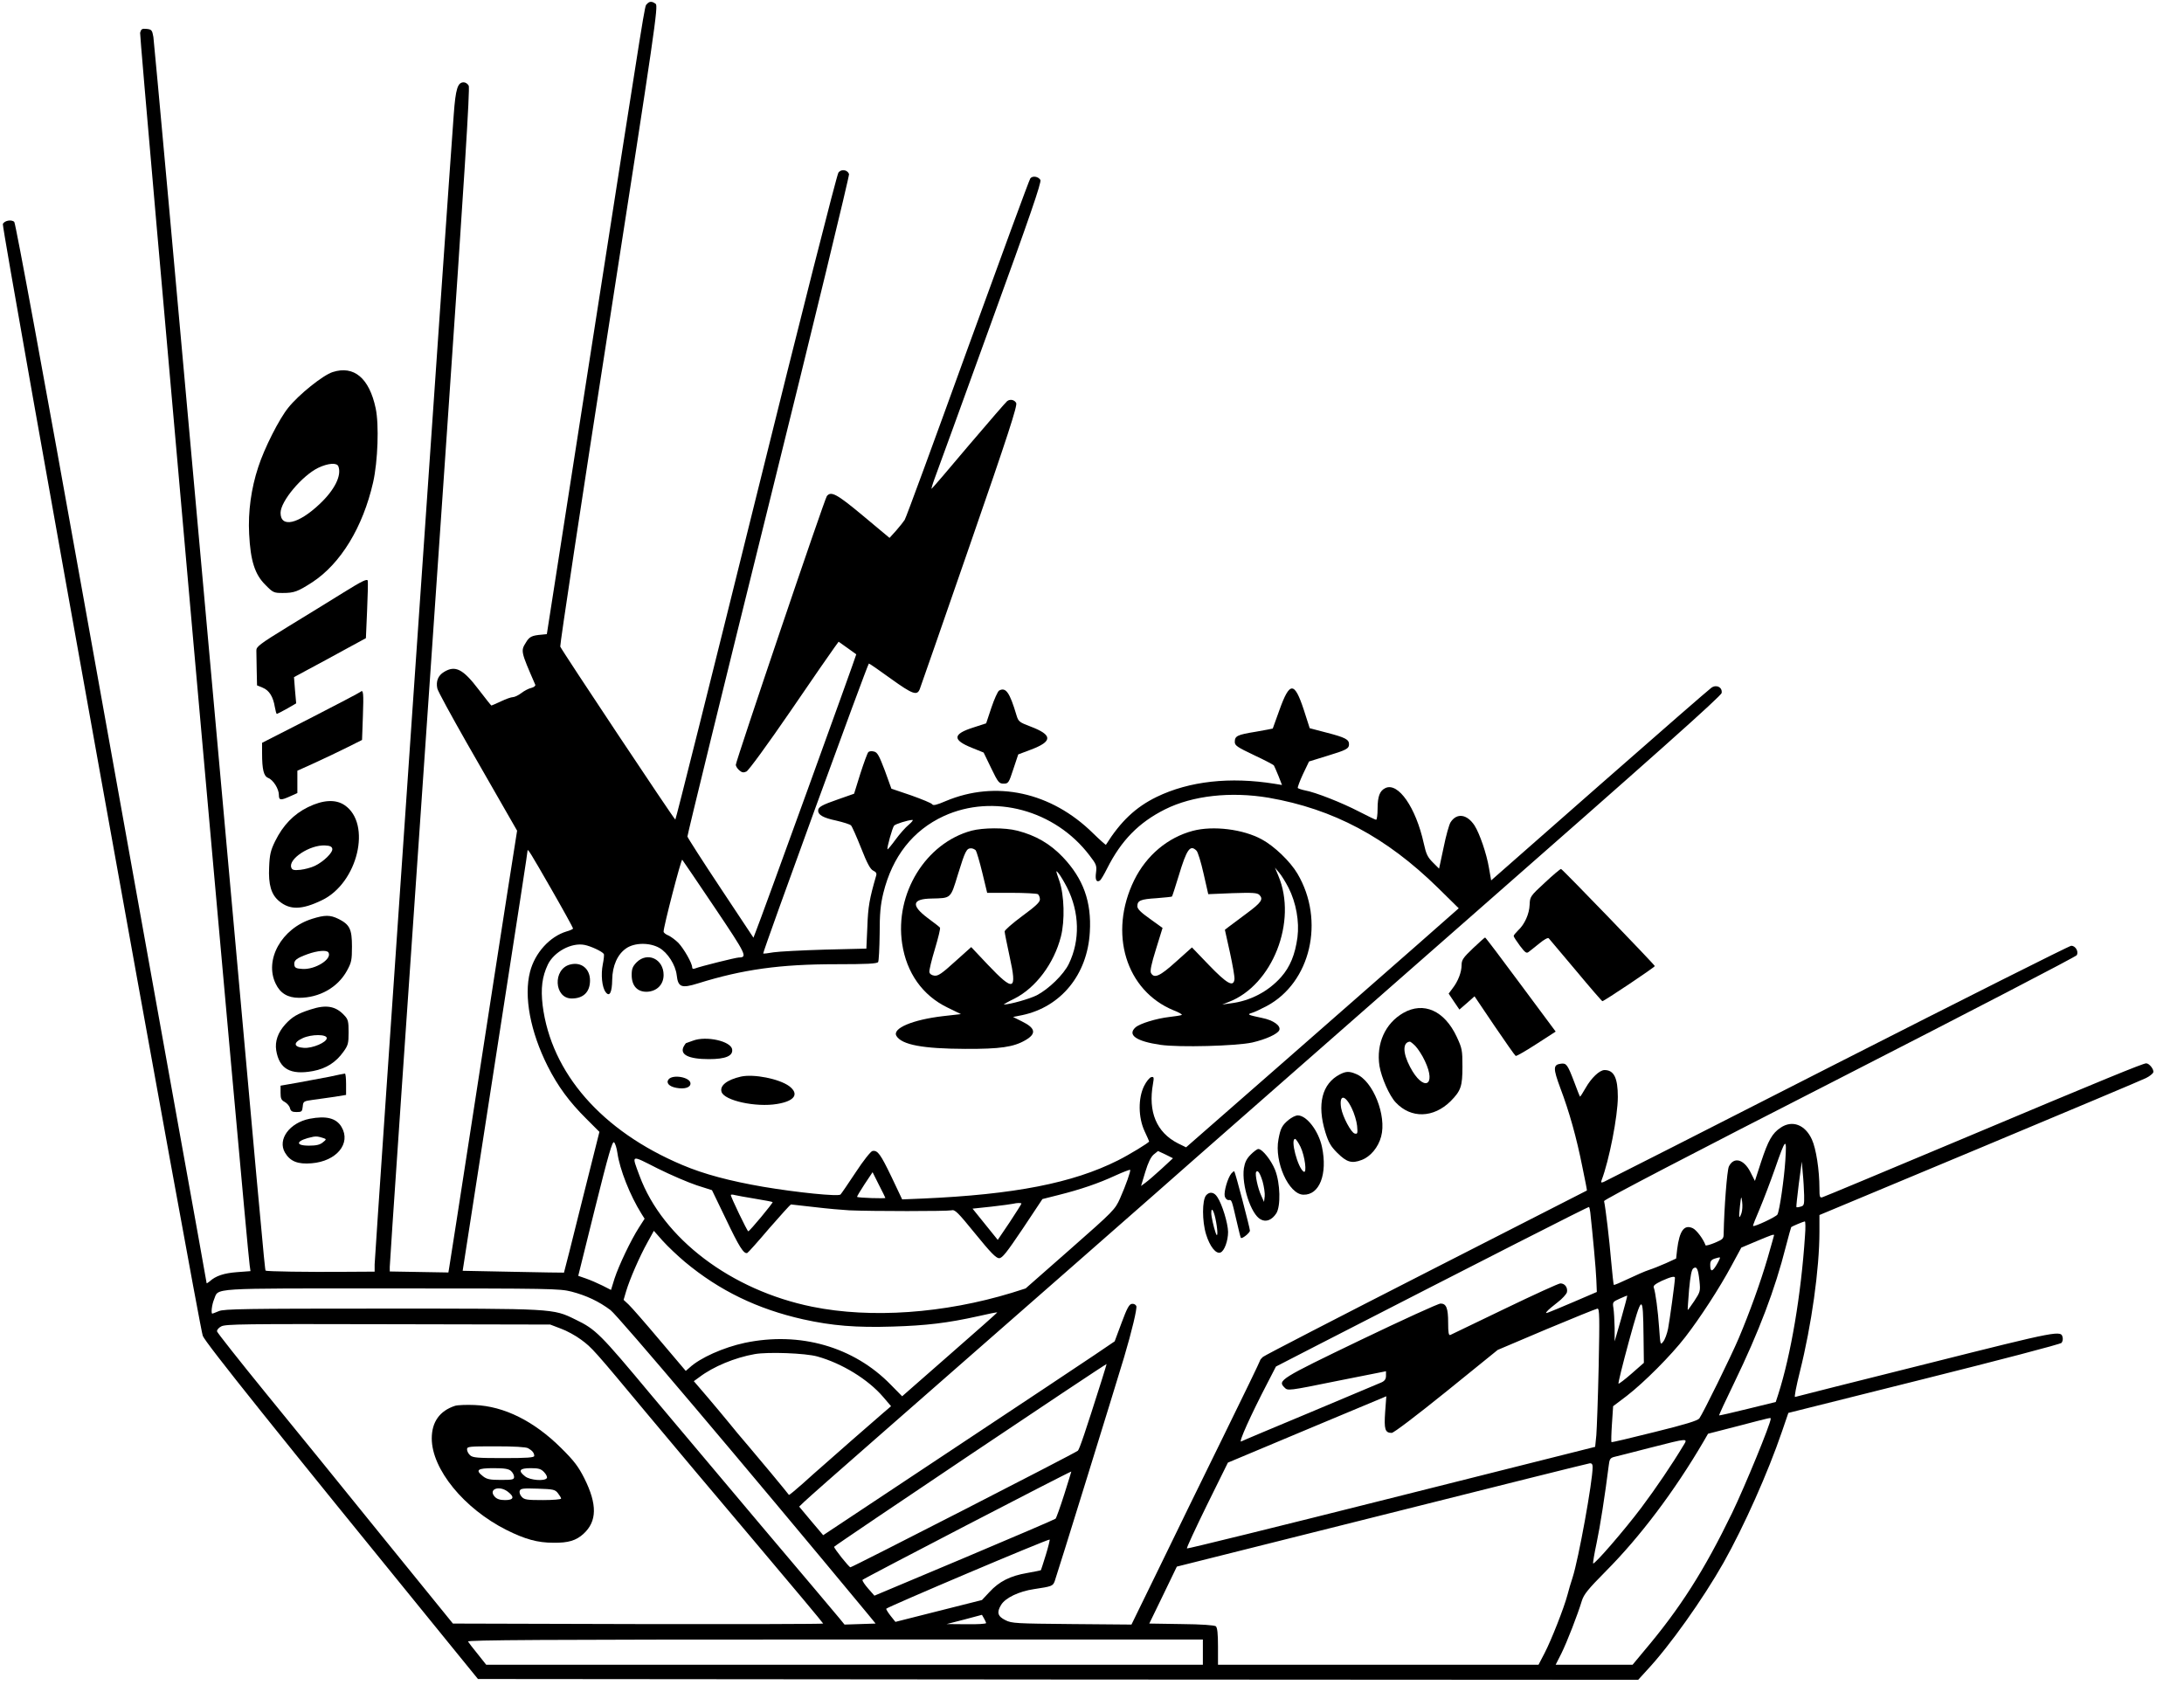 <?xml version="1.0" standalone="no"?>
<!DOCTYPE svg PUBLIC "-//W3C//DTD SVG 20010904//EN"
 "http://www.w3.org/TR/2001/REC-SVG-20010904/DTD/svg10.dtd">
<svg version="1.0" xmlns="http://www.w3.org/2000/svg"
 width="1300pt" height="1003pt" viewBox="0 0 1300 1003"
 preserveAspectRatio="xMidYMid meet">

<g transform="translate(0,1003) scale(0.1,-0.1)"
fill="#000000" stroke="none">
<path d="M3850 10005 c-14 -16 4 91 -334 -2075 l-261 -1675 -30 -3 c-59 -5
-74 -12 -94 -46 -32 -51 -32 -52 55 -252 3 -6 -7 -15 -23 -19 -15 -3 -42 -17
-60 -31 -17 -13 -40 -24 -50 -24 -10 0 -42 -11 -71 -25 -30 -14 -55 -25 -57
-25 -2 0 -35 42 -75 94 -94 124 -140 147 -207 106 -35 -21 -49 -55 -40 -98 3
-16 82 -160 174 -322 93 -162 199 -347 235 -410 l66 -115 -59 -375 c-32 -206
-122 -784 -199 -1285 -77 -500 -143 -923 -146 -940 l-5 -30 -175 3 -174 3 0
27 c0 27 76 1138 341 4980 103 1498 137 2037 129 2052 -6 11 -19 20 -30 20
-36 0 -48 -39 -59 -190 -26 -337 -471 -6807 -471 -6847 l0 -43 -172 -1 c-228
-2 -472 2 -477 7 -5 5 -19 159 -366 4019 -162 1804 -298 3300 -302 3325 -7 41
-11 45 -40 48 -28 3 -33 -1 -39 -23 -5 -21 634 -7215 652 -7336 l5 -36 -80 -6
c-78 -6 -127 -22 -163 -55 -10 -8 -18 -13 -18 -11 0 2 -74 416 -165 919 -91
503 -345 1921 -566 3150 -235 1312 -406 2241 -414 2249 -16 16 -60 8 -68 -13
-8 -21 1168 -6562 1190 -6618 16 -42 435 -565 1455 -1818 l183 -225 3453 -3
3453 -2 51 56 c136 145 334 424 457 641 122 217 264 535 348 781 l38 111 807
202 c444 111 812 207 819 215 6 7 9 21 7 30 -9 46 -8 47 -811 -155 -424 -106
-777 -195 -782 -197 -6 -3 7 64 28 148 70 279 117 614 117 836 l0 99 953 398
c523 219 969 406 990 417 21 10 41 26 44 34 6 16 -23 54 -42 54 -19 0 -244
-92 -1095 -450 -448 -188 -823 -345 -832 -347 -16 -5 -18 2 -18 53 0 109 -20
237 -45 291 -40 88 -117 117 -186 70 -50 -33 -74 -76 -116 -203 l-37 -114 -28
55 c-39 75 -98 90 -127 31 -11 -24 -28 -245 -31 -397 0 -33 -3 -36 -52 -57
-29 -12 -54 -19 -56 -15 -13 37 -53 90 -75 101 -52 25 -80 -14 -94 -126 l-6
-54 -61 -28 c-34 -15 -79 -33 -101 -40 -22 -7 -77 -31 -123 -53 -46 -22 -84
-38 -86 -36 -2 2 -9 67 -16 144 -10 121 -33 315 -42 355 -2 8 518 279 1401
730 772 395 1408 725 1413 734 12 22 -8 56 -33 56 -11 0 -637 -315 -1392 -699
-755 -385 -1381 -703 -1391 -707 -16 -6 -18 -4 -12 12 44 115 96 380 96 494 0
113 -23 160 -79 160 -30 0 -79 -47 -113 -107 -17 -30 -32 -53 -33 -51 -2 2
-18 41 -35 88 -39 102 -46 112 -78 108 -48 -6 -48 -27 -4 -146 53 -140 96
-293 131 -469 16 -76 28 -139 27 -140 0 0 -431 -220 -956 -488 -525 -268 -963
-494 -973 -503 -9 -8 -17 -18 -17 -22 0 -4 -98 -207 -218 -451 -120 -244 -292
-596 -382 -782 l-165 -338 -355 3 c-331 3 -358 4 -395 23 -47 23 -53 47 -26
91 25 42 107 81 196 94 106 16 112 18 123 47 10 25 362 1163 413 1333 47 158
78 290 73 305 -4 9 -15 15 -27 13 -16 -2 -29 -27 -61 -113 l-41 -110 -121 -82
c-67 -45 -457 -305 -868 -577 l-746 -495 -72 85 -71 85 29 28 c16 16 211 188
434 383 656 574 1809 1585 1889 1657 41 36 764 670 1605 1409 1130 991 1532
1349 1534 1367 5 34 -31 52 -61 31 -12 -8 -312 -269 -667 -581 l-644 -566 -13
74 c-14 85 -56 206 -86 253 -45 68 -105 76 -142 20 -9 -13 -28 -81 -42 -151
l-27 -126 -37 37 c-31 31 -40 49 -54 113 -47 214 -152 365 -228 330 -34 -16
-47 -49 -47 -124 0 -36 -4 -65 -9 -65 -4 0 -50 22 -102 49 -100 52 -259 115
-322 126 -20 4 -39 11 -42 14 -2 4 12 42 31 83 l36 75 107 33 c115 35 131 43
131 70 0 28 -23 40 -131 68 l-103 27 -35 109 c-56 170 -84 170 -145 0 -22 -60
-40 -110 -40 -111 -1 -1 -46 -9 -101 -19 -111 -18 -125 -25 -125 -61 0 -21 15
-31 114 -78 62 -29 116 -57 119 -62 3 -5 15 -33 27 -62 l21 -54 -43 7 c-266
43 -509 16 -703 -78 -125 -61 -214 -145 -302 -285 -1 -2 -36 29 -76 68 -249
246 -579 318 -878 192 -53 -23 -75 -28 -80 -19 -4 7 -61 30 -125 53 l-118 40
-39 108 c-34 89 -44 108 -64 113 -14 4 -29 2 -34 -3 -6 -6 -27 -64 -48 -129
l-37 -119 -94 -33 c-98 -34 -120 -46 -120 -68 0 -25 31 -43 108 -59 42 -10 82
-22 88 -29 6 -6 33 -67 60 -135 36 -92 55 -126 72 -134 17 -8 22 -16 17 -31
-39 -135 -48 -183 -52 -302 l-6 -131 -246 -6 c-135 -4 -273 -11 -306 -16 -33
-6 -61 -9 -62 -7 -5 5 622 1726 629 1726 4 0 63 -41 132 -91 128 -92 155 -102
171 -61 4 9 137 392 296 851 229 660 286 837 278 852 -10 19 -36 25 -54 11 -6
-4 -109 -123 -229 -264 -119 -142 -219 -258 -221 -258 -2 0 6 28 19 63 13 34
162 444 331 911 235 646 306 853 298 865 -13 21 -47 26 -60 9 -6 -7 -173 -463
-373 -1013 -199 -550 -367 -1009 -375 -1020 -7 -11 -30 -40 -51 -64 l-39 -43
-157 131 c-157 131 -191 149 -216 118 -13 -15 -542 -1578 -542 -1600 0 -8 9
-22 20 -32 16 -14 25 -16 43 -8 13 6 124 158 262 359 131 192 250 364 263 381
l24 33 52 -37 c28 -20 52 -37 53 -38 3 -1 -573 -1591 -599 -1653 l-13 -34
-195 294 c-107 161 -196 300 -198 308 -1 8 216 895 483 1971 267 1076 482
1964 479 1973 -10 26 -46 31 -63 9 -9 -10 -228 -873 -491 -1936 -261 -1054
-477 -1916 -480 -1916 -7 1 -678 1010 -685 1030 -3 8 127 870 290 1915 275
1768 294 1900 278 1911 -22 17 -38 16 -53 -2z m3702 -4724 c385 -67 700 -235
1007 -536 l124 -122 -244 -215 c-134 -117 -499 -437 -811 -711 l-568 -497 -49
24 c-127 65 -178 187 -148 354 7 39 5 43 -10 40 -10 -2 -29 -25 -43 -53 -36
-73 -35 -187 3 -269 15 -32 27 -59 27 -61 0 -7 -118 -79 -186 -113 -269 -135
-616 -203 -1162 -227 l-122 -5 -63 133 c-66 137 -83 161 -114 155 -10 -2 -54
-57 -99 -126 -45 -68 -86 -128 -91 -133 -13 -13 -259 12 -460 46 -197 34 -353
75 -482 130 -479 202 -780 547 -831 950 -12 102 -3 171 31 243 37 76 140 132
218 117 37 -7 106 -39 115 -54 3 -4 0 -33 -6 -62 -12 -60 -5 -136 17 -165 23
-31 38 -3 39 73 1 84 32 153 84 188 50 34 139 35 197 2 49 -28 96 -101 103
-162 8 -72 28 -80 127 -49 266 83 488 114 822 114 182 0 244 3 250 13 4 6 8
82 9 167 0 123 5 173 22 244 54 218 176 373 360 458 295 135 662 36 867 -234
41 -53 44 -61 39 -102 -6 -43 2 -61 23 -48 6 4 25 36 43 72 84 167 189 274
345 352 164 82 391 107 617 69z m-2142 -160 c-20 -16 -55 -56 -80 -90 -24 -33
-46 -59 -47 -57 -6 5 29 130 39 141 9 10 79 32 108 34 8 1 -1 -12 -20 -28z
m-2126 -388 c70 -122 127 -226 127 -230 0 -4 -17 -12 -39 -18 -99 -30 -188
-127 -217 -240 -38 -147 2 -357 105 -562 60 -119 129 -213 231 -314 l77 -77
-105 -418 c-57 -230 -105 -419 -106 -420 -1 -1 -137 2 -302 5 l-301 6 118 760
c242 1559 268 1730 268 1740 0 17 16 -9 144 -232z m971 -107 c189 -281 195
-295 143 -296 -17 0 -230 -53 -260 -65 -12 -5 -18 -2 -18 7 0 24 -49 110 -82
145 -17 17 -44 37 -59 44 -16 6 -29 17 -29 23 -1 27 105 435 111 428 3 -4 91
-132 194 -286z m-580 -1459 c14 -99 75 -253 143 -362 l19 -30 -34 -53 c-48
-75 -119 -224 -145 -303 l-21 -68 -51 26 c-28 14 -72 33 -98 42 l-46 16 100
403 c80 321 103 400 113 392 7 -6 16 -34 20 -63z m6952 -45 c-7 -108 -34 -298
-47 -322 -8 -14 -138 -75 -145 -68 -2 2 16 48 40 103 23 55 63 160 89 234 66
190 72 195 63 53z m-3713 -50 c-38 -35 -81 -72 -95 -82 l-27 -20 25 83 c17 56
33 89 50 104 l26 21 45 -21 44 -22 -68 -63z m-2767 -98 l91 -29 83 -172 c78
-164 106 -209 127 -202 5 2 64 68 131 147 68 78 126 142 129 142 4 0 68 -8
142 -16 74 -9 167 -17 205 -19 133 -6 584 -6 608 0 21 6 37 -10 142 -139 91
-112 124 -146 142 -146 19 0 44 32 141 176 l117 176 95 24 c132 33 240 70 339
116 46 21 86 36 88 34 5 -5 -25 -91 -60 -170 -30 -67 -38 -75 -297 -303 l-265
-233 -82 -26 c-403 -123 -838 -154 -1188 -83 -483 98 -890 406 -1028 779 -48
130 -56 127 106 45 78 -39 183 -84 234 -101z m6592 -60 c1 -56 -1 -62 -21 -67
-12 -4 -24 -5 -25 -3 -2 2 5 63 14 137 l18 134 6 -70 c4 -38 7 -98 8 -131z
m-5469 -15 c0 -5 -162 0 -168 6 -2 2 18 35 44 75 l48 72 37 -74 c21 -40 38
-76 39 -79z m-775 -5 c55 -9 102 -18 104 -20 4 -4 -137 -174 -145 -174 -6 0
-104 204 -104 216 0 3 10 4 23 0 12 -3 67 -13 122 -22z m5871 -86 c-15 -40
-17 -29 -9 43 7 61 8 62 13 24 3 -22 1 -52 -4 -67z m-4286 57 c0 -3 -32 -53
-70 -111 l-71 -105 -75 93 -75 93 113 12 c62 7 120 15 128 17 24 6 50 6 50 1z
m3386 -52 c14 -127 34 -341 36 -401 l3 -73 -135 -58 c-182 -77 -175 -75 -161
-57 7 9 35 32 62 53 28 21 52 48 56 60 6 28 -12 53 -39 53 -10 0 -159 -68
-331 -151 -172 -83 -318 -153 -324 -156 -10 -4 -13 14 -13 72 0 88 -11 115
-45 115 -14 0 -228 -98 -476 -217 -480 -231 -496 -241 -453 -283 19 -20 22
-20 312 39 l292 58 0 -27 c0 -19 -7 -30 -26 -39 -15 -6 -205 -86 -423 -178
-218 -91 -404 -169 -413 -174 -18 -10 56 155 158 351 l49 95 235 121 c1021
524 1625 832 1629 829 2 -3 5 -17 7 -32z m1278 -140 c-23 -350 -84 -709 -159
-943 l-15 -46 -167 -41 c-92 -23 -169 -40 -170 -39 -2 2 39 90 91 197 146 302
242 554 306 808 16 62 31 115 32 116 5 5 72 33 81 34 4 1 5 -38 1 -86z m-6666
-156 c204 -170 431 -280 703 -341 171 -38 315 -50 533 -43 199 6 326 21 510
62 60 14 110 24 112 22 1 -1 -126 -114 -282 -250 l-284 -249 -68 69 c-220 226
-541 318 -869 249 -126 -27 -266 -89 -329 -148 l-22 -19 -155 183 c-85 101
-168 196 -185 212 l-30 28 15 51 c21 71 81 209 127 291 l38 69 54 -61 c30 -33
89 -89 132 -125z m6482 160 c0 -2 -18 -64 -39 -138 -42 -143 -106 -321 -172
-477 -45 -106 -212 -446 -234 -476 -10 -13 -84 -36 -267 -81 -139 -35 -254
-62 -256 -60 -2 2 -1 51 3 109 l7 105 82 62 c103 80 262 239 347 349 89 115
204 292 275 424 l59 109 90 38 c88 37 105 43 105 36z m-342 -176 c-26 -44 -38
-44 -38 0 0 21 6 30 28 37 15 5 29 8 30 6 2 -1 -7 -21 -20 -43z m-102 -97 c6
-60 5 -64 -31 -119 -21 -31 -38 -55 -39 -53 -1 2 3 56 8 121 8 84 15 120 26
127 20 13 28 -3 36 -76z m-146 19 c0 -26 -32 -257 -41 -303 -6 -30 -19 -65
-29 -77 -17 -22 -17 -19 -24 80 -7 105 -22 214 -32 242 -5 11 8 21 47 40 56
25 79 30 79 18z m-6568 -82 c88 -23 163 -58 232 -110 44 -33 792 -917 1533
-1811 l45 -55 -92 -3 -93 -3 -31 38 c-17 21 -229 272 -471 558 -241 286 -531
630 -644 765 -311 373 -334 396 -456 455 -135 66 -123 65 -1155 65 -805 0
-936 -2 -967 -15 -19 -8 -37 -15 -39 -15 -9 0 -3 53 10 84 30 71 -49 66 1057
66 952 0 999 -1 1071 -19z m6248 -161 l-39 -135 0 80 c-1 44 -4 97 -7 117 -6
37 -5 38 37 57 24 11 44 19 45 18 1 -1 -15 -63 -36 -137z m133 -104 l2 -159
-73 -64 c-41 -36 -76 -62 -78 -60 -3 3 25 116 62 252 79 287 84 289 87 31z
m-267 -178 c-4 -189 -11 -374 -14 -412 l-7 -69 -1213 -305 c-667 -168 -1215
-303 -1217 -300 -3 3 51 119 119 258 l125 253 472 198 471 197 -7 -94 c-7
-102 -1 -124 39 -124 12 0 145 101 326 247 l305 247 290 123 c160 67 296 122
304 123 12 0 13 -51 7 -342z m-6178 223 c34 -12 89 -42 121 -66 65 -48 74 -58
392 -440 128 -154 417 -497 641 -762 224 -265 408 -485 408 -488 0 -3 -496 -4
-1102 -3 l-1102 3 -414 510 c-227 281 -542 669 -700 862 -158 194 -288 359
-290 367 -2 8 9 22 25 30 25 14 140 15 993 13 l965 -2 63 -24z m1527 -166
c147 -41 302 -136 392 -241 l47 -55 -49 -42 c-27 -23 -111 -96 -186 -162 -75
-66 -154 -135 -175 -154 -21 -18 -74 -65 -117 -104 -43 -38 -79 -68 -81 -66
-17 23 -183 223 -238 287 -39 45 -94 111 -122 146 -28 34 -86 104 -128 153
l-78 91 33 24 c83 63 211 116 329 137 78 14 302 6 373 -14z m1691 -147 c-95
-300 -130 -404 -140 -414 -13 -13 -1343 -694 -1354 -694 -9 1 -97 111 -97 122
0 6 1608 1085 1622 1088 0 0 -13 -46 -31 -102z m3984 -224 c0 -29 -153 -401
-230 -561 -167 -344 -309 -567 -523 -820 l-69 -83 -229 0 -229 0 34 67 c34 69
97 231 122 314 12 38 37 69 142 175 204 205 410 478 583 774 l26 45 179 46
c203 53 194 51 194 43z m-521 -161 c-64 -107 -162 -252 -249 -368 -100 -133
-279 -340 -287 -332 -2 3 7 58 21 123 21 100 49 279 72 461 4 36 9 44 32 50
15 3 110 28 212 54 235 60 228 59 199 12z m-539 -127 c0 -85 -84 -548 -119
-656 -10 -30 -24 -77 -31 -105 -20 -76 -96 -269 -136 -346 l-36 -69 -954 0
-954 0 0 109 c0 78 -4 112 -13 120 -9 6 -84 12 -205 13 l-191 3 82 169 82 170
1220 306 c671 169 1228 308 1238 309 12 1 17 -6 17 -23z m-3145 -162 c-24 -75
-47 -140 -52 -145 -4 -4 -249 -109 -543 -233 l-535 -225 -37 42 c-20 23 -36
46 -34 52 2 6 1227 642 1243 645 0 0 -18 -61 -42 -136z m-110 -361 c-15 -48
-28 -89 -29 -90 -1 -2 -38 -9 -82 -17 -101 -17 -167 -51 -224 -113 l-45 -48
-258 -65 -257 -65 -28 35 c-15 19 -27 38 -27 43 0 8 967 418 973 412 2 -2 -8
-43 -23 -92z m-355 -405 c0 -5 -53 -8 -117 -7 l-118 1 105 27 105 28 12 -21
c7 -12 12 -24 13 -28z m1290 -173 l0 -75 -2133 0 -2133 0 -50 63 c-28 34 -54
68 -58 75 -6 9 434 12 2183 12 l2191 0 0 -75z"/>
<path d="M5783 5085 c-273 -74 -458 -374 -413 -673 26 -173 121 -308 270 -380
l80 -39 -106 -12 c-181 -21 -305 -73 -278 -118 32 -53 158 -76 409 -77 209 -1
289 11 359 52 67 39 60 72 -22 112 l-52 26 55 11 c231 49 388 242 402 494 11
181 -39 318 -160 446 -76 80 -162 130 -272 158 -73 19 -202 18 -272 0z m25
-117 c5 -7 23 -67 39 -133 l29 -120 144 0 c80 0 151 -4 158 -8 6 -5 12 -18 12
-31 0 -17 -26 -41 -105 -99 -58 -43 -105 -84 -105 -92 0 -8 14 -76 30 -151 45
-203 25 -210 -130 -47 l-99 105 -96 -86 c-78 -71 -101 -87 -123 -84 -16 2 -28
10 -30 21 -2 10 13 72 33 138 20 67 34 124 30 127 -3 4 -36 30 -73 57 -101 76
-93 114 22 116 119 3 113 -3 158 144 43 139 51 155 78 155 10 0 22 -6 28 -12z
m543 -220 c75 -148 79 -316 11 -456 -31 -64 -120 -150 -191 -187 -44 -22 -158
-54 -195 -55 -5 0 23 16 62 35 127 64 236 209 277 370 24 94 20 245 -9 330
-23 66 -23 68 -4 45 11 -14 33 -51 49 -82z"/>
<path d="M7100 5084 c-150 -40 -276 -146 -349 -294 -154 -315 -50 -658 236
-775 31 -12 52 -24 47 -27 -5 -3 -38 -8 -73 -12 -78 -9 -176 -39 -202 -62 -50
-45 4 -83 149 -104 111 -16 451 -7 546 14 82 19 152 51 161 74 10 26 -36 59
-102 72 -85 18 -92 21 -62 30 15 4 55 23 89 41 262 140 348 509 183 788 -43
73 -138 164 -212 204 -111 61 -290 83 -411 51z m22 -118 c8 -7 27 -69 42 -136
l28 -123 144 6 c121 4 147 2 160 -10 26 -26 12 -46 -76 -111 -47 -35 -95 -71
-107 -80 l-22 -17 30 -135 c16 -74 29 -146 27 -160 -6 -48 -44 -27 -152 85
l-101 105 -95 -85 c-96 -87 -130 -102 -149 -67 -6 12 2 53 30 142 21 68 39
125 39 126 0 0 -34 25 -75 54 -55 39 -75 59 -75 75 0 34 18 42 114 48 49 4 90
8 92 10 2 2 20 57 40 123 48 159 68 188 106 150z m548 -221 c45 -89 65 -201
53 -295 -14 -103 -44 -176 -97 -236 -76 -86 -184 -143 -301 -157 l-50 -7 38
15 c261 99 411 480 296 752 l-20 48 25 -30 c14 -16 39 -57 56 -90z"/>
<path d="M3789 4301 c-23 -24 -29 -38 -29 -75 0 -64 33 -101 90 -100 59 2 100
42 100 100 0 95 -96 140 -161 75z"/>
<path d="M3393 4288 c-104 -27 -95 -202 10 -202 69 0 108 38 109 105 1 72 -52
115 -119 97z"/>
<path d="M4125 3835 c-22 -8 -41 -15 -42 -15 -1 0 -7 -9 -13 -19 -26 -49 28
-76 150 -76 98 0 144 19 138 58 -7 49 -154 82 -233 52z"/>
<path d="M4410 3621 c-83 -19 -127 -54 -115 -91 16 -52 205 -93 330 -72 105
17 134 59 73 106 -60 44 -211 74 -288 57z"/>
<path d="M3980 3605 c-17 -21 2 -43 46 -51 49 -9 84 2 84 26 0 37 -104 56
-130 25z"/>
<path d="M2708 1661 c-91 -30 -138 -96 -138 -194 0 -183 192 -418 445 -545
110 -55 185 -76 280 -76 88 -1 134 13 178 53 81 74 83 175 5 331 -35 69 -60
103 -138 180 -161 160 -339 249 -515 256 -49 2 -102 0 -117 -5z m435 -252 c25
-14 37 -28 37 -46 0 -10 -43 -13 -182 -13 -155 0 -184 2 -200 17 -10 9 -18 24
-18 35 0 17 11 18 171 18 109 0 178 -4 192 -11z m-101 -136 c10 -9 18 -24 18
-35 0 -16 -9 -18 -79 -18 -64 0 -83 4 -105 21 -49 38 -35 49 61 49 66 0 91 -4
105 -17z m197 -7 c13 -14 20 -29 16 -35 -12 -20 -100 -13 -129 10 -44 34 -34
49 32 49 49 0 62 -4 81 -24z m-215 -117 c40 -31 34 -49 -17 -49 -31 0 -49 6
-62 20 -41 45 27 70 79 29z m297 -8 c10 -13 19 -27 19 -32 0 -5 -49 -9 -108
-9 -96 0 -111 2 -127 20 -10 11 -15 26 -11 36 5 13 21 15 107 12 92 -3 103 -5
120 -27z"/>
<path d="M1980 7815 c-57 -18 -202 -134 -264 -212 -54 -66 -143 -242 -179
-354 -42 -127 -61 -266 -54 -398 8 -160 34 -241 97 -303 45 -46 50 -48 103
-48 68 0 89 8 176 64 169 111 301 327 362 595 28 124 36 344 15 441 -38 179
-129 256 -256 215z m34 -561 c21 -54 -22 -141 -113 -226 -125 -118 -231 -142
-231 -51 0 69 128 221 224 268 59 28 111 32 120 9z"/>
<path d="M2045 6503 c-77 -48 -225 -139 -330 -203 -171 -105 -190 -120 -189
-143 0 -15 1 -67 2 -117 l2 -90 34 -14 c39 -16 62 -54 72 -115 4 -23 9 -41 12
-41 2 0 29 14 60 31 l55 32 -7 78 -6 78 87 47 c49 26 145 78 214 116 l127 69
7 162 c4 90 6 170 4 180 -3 13 -33 -1 -144 -70z"/>
<path d="M5947 5919 c-8 -5 -29 -51 -46 -102 l-31 -93 -77 -25 c-123 -39 -125
-74 -7 -121 l69 -28 45 -93 c41 -85 47 -92 74 -92 28 0 31 4 58 87 l29 87 77
29 c129 49 128 87 -4 137 -68 26 -72 29 -84 69 -40 134 -63 167 -103 145z"/>
<path d="M2145 5911 c-6 -5 -139 -75 -297 -156 l-288 -147 0 -61 c0 -100 10
-137 36 -148 30 -11 64 -65 64 -101 0 -33 10 -34 68 -8 l42 19 0 66 0 67 102
46 c57 26 143 67 193 92 l90 45 5 140 c5 140 3 163 -15 146z"/>
<path d="M1833 5225 c-85 -42 -148 -107 -195 -202 -27 -55 -33 -80 -36 -155
-5 -104 12 -163 59 -202 64 -54 135 -53 255 5 214 102 298 456 135 566 -53 36
-128 32 -218 -12z m145 -248 c4 -22 -52 -77 -105 -102 -21 -10 -59 -20 -85
-23 -39 -4 -49 -1 -54 13 -20 51 111 137 201 132 29 -1 41 -7 43 -20z"/>
<path d="M9196 4776 c-88 -81 -89 -84 -91 -132 -2 -55 -30 -117 -69 -153 -14
-14 -26 -28 -26 -33 0 -5 17 -31 37 -58 31 -41 39 -47 52 -37 9 6 37 30 64 51
28 23 51 36 56 30 4 -5 77 -91 161 -191 84 -101 155 -183 158 -183 10 0 312
202 312 209 0 7 -548 575 -558 578 -4 1 -47 -35 -96 -81z"/>
<path d="M1857 4560 c-181 -57 -285 -244 -216 -386 27 -57 72 -84 139 -84 121
0 230 61 285 161 27 49 30 63 30 144 0 104 -13 131 -81 165 -49 24 -80 24
-157 0z m98 -200 c24 -39 -80 -104 -156 -98 -36 2 -45 7 -47 24 -4 27 13 40
79 64 59 21 114 26 124 10z"/>
<path d="M8768 4385 c-59 -56 -68 -70 -68 -100 0 -42 -21 -97 -54 -139 l-23
-31 32 -48 32 -47 45 39 45 40 118 -175 c66 -97 122 -177 127 -180 4 -2 59 29
122 70 l116 75 -208 280 c-114 154 -209 280 -212 280 -3 0 -35 -29 -72 -64z"/>
<path d="M1850 4021 c-79 -25 -112 -45 -152 -89 -44 -49 -62 -101 -54 -154 18
-111 84 -149 219 -124 79 15 137 52 182 116 27 37 30 50 30 115 0 64 -3 77
-25 100 -51 56 -108 66 -200 36z m95 -171 c0 -25 -84 -61 -135 -58 -63 4 -67
31 -8 58 52 24 143 24 143 0z"/>
<path d="M8353 4000 c-108 -62 -162 -183 -142 -315 12 -71 59 -178 97 -218 91
-97 225 -93 327 8 61 62 70 88 70 205 0 99 -2 109 -34 178 -73 156 -197 211
-318 142z m72 -197 c15 -16 41 -55 56 -88 73 -153 -10 -186 -88 -36 -44 84
-44 145 -2 150 4 1 19 -11 34 -26z"/>
<path d="M7975 3634 c-106 -55 -137 -178 -86 -344 19 -61 32 -84 70 -122 57
-57 87 -66 147 -43 52 20 98 75 115 139 34 124 -48 331 -148 372 -42 18 -61
17 -98 -2z m71 -201 c15 -30 29 -77 32 -105 4 -45 3 -50 -14 -46 -21 4 -72
100 -81 152 -13 82 23 82 63 -1z"/>
<path d="M1960 3620 c-47 -9 -131 -25 -187 -35 l-103 -18 0 -42 c0 -34 4 -44
25 -55 14 -8 28 -24 31 -37 5 -18 13 -23 39 -23 31 0 34 3 37 33 3 31 5 32 63
40 33 4 90 13 128 18 l67 11 0 64 c0 35 -3 64 -7 63 -5 0 -46 -9 -93 -19z"/>
<path d="M7671 3364 c-40 -33 -49 -51 -61 -116 -26 -134 61 -328 148 -330 96
-3 145 122 111 284 -20 95 -91 188 -144 188 -13 0 -37 -12 -54 -26z m70 -161
c26 -54 40 -161 19 -148 -35 22 -81 195 -51 195 5 0 19 -21 32 -47z"/>
<path d="M1843 3370 c-120 -24 -192 -123 -147 -201 31 -53 77 -71 159 -64 148
12 236 118 178 216 -31 53 -91 68 -190 49z m85 -116 c15 -5 15 -8 -7 -25 -17
-14 -39 -19 -82 -19 -91 0 -74 33 26 53 20 3 30 2 63 -9z"/>
<path d="M7445 3157 c-25 -25 -35 -46 -41 -82 -14 -100 42 -274 100 -304 32
-18 67 -4 93 36 27 42 24 179 -7 258 -23 58 -76 125 -100 125 -7 0 -27 -15
-45 -33z m71 -162 c8 -30 14 -69 12 -87 l-4 -33 -17 38 c-20 43 -38 127 -30
140 9 15 23 -5 39 -58z"/>
<path d="M7330 3045 c-22 -26 -46 -109 -40 -136 4 -14 13 -23 23 -23 19 2 18
3 48 -126 12 -52 23 -97 25 -99 7 -8 54 30 54 43 0 16 -87 347 -93 353 -2 2
-10 -4 -17 -12z"/>
<path d="M7179 2914 c-24 -29 -24 -154 0 -232 22 -72 59 -119 86 -108 23 9 45
69 45 123 -1 51 -35 164 -64 207 -19 30 -47 34 -67 10z m60 -160 c11 -60 9
-98 -3 -63 -13 38 -26 97 -26 117 0 45 18 11 29 -54z"/>
</g>
</svg>
